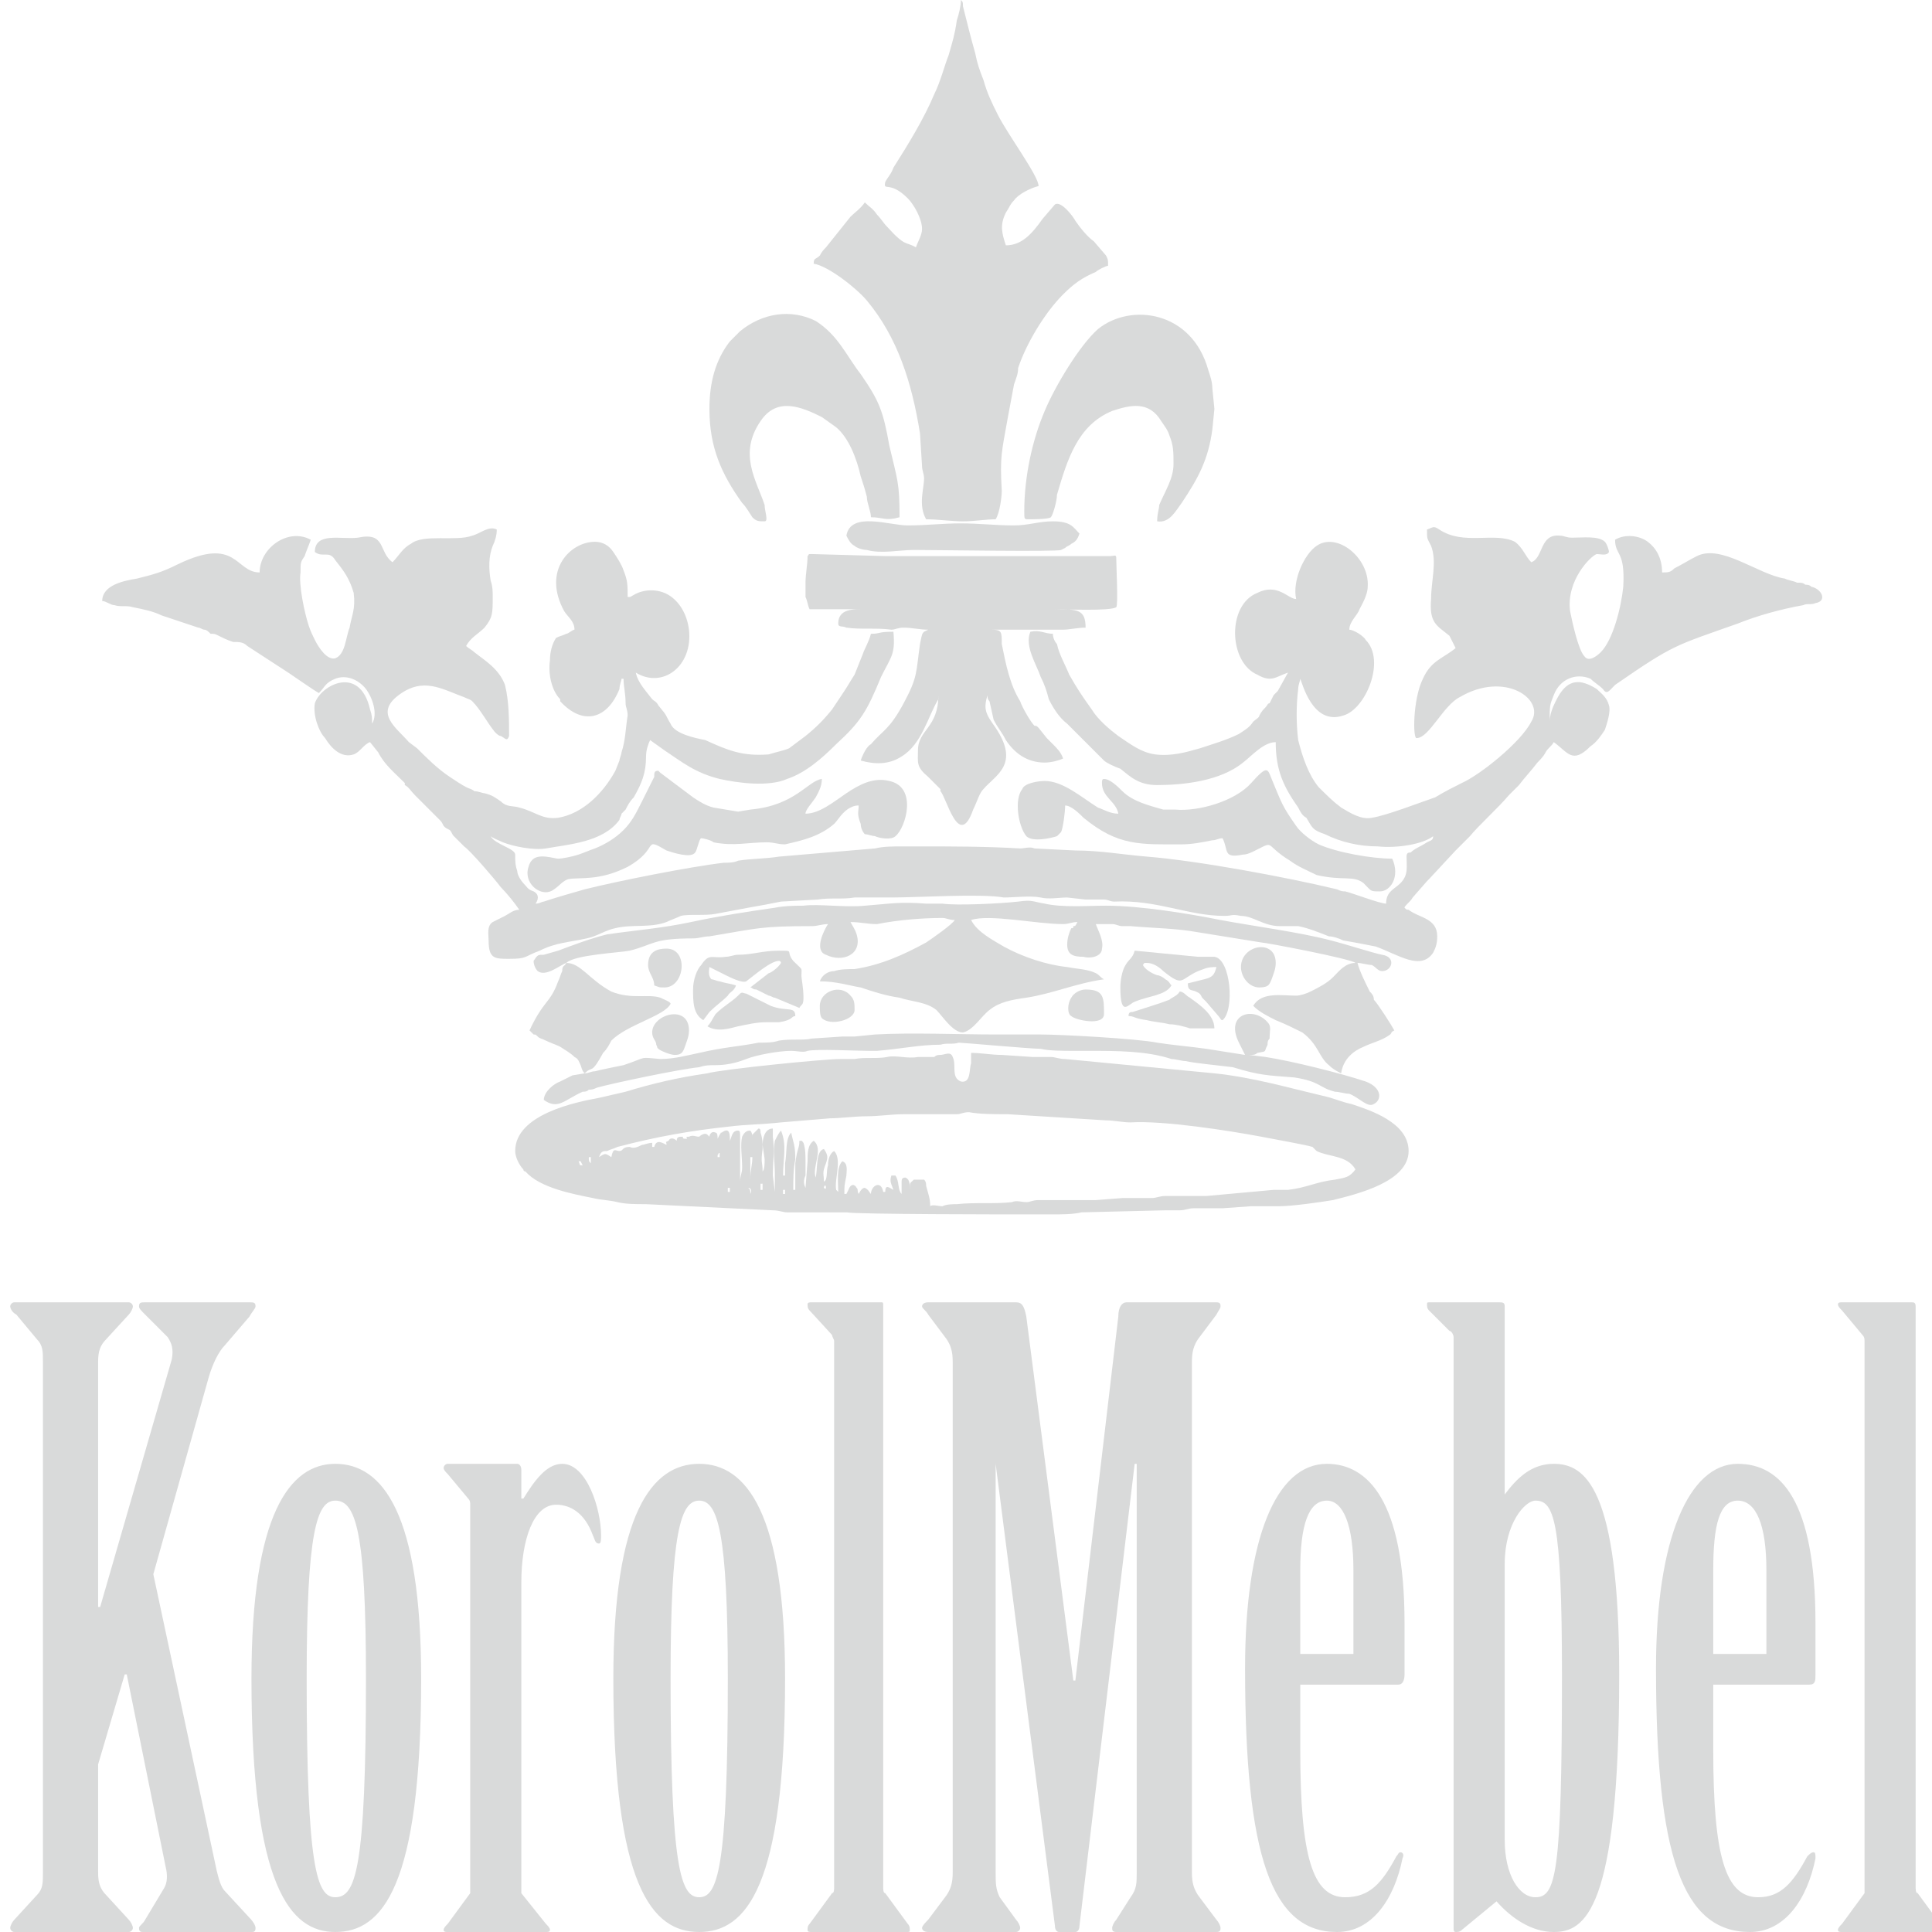 <?xml version="1.0" encoding="UTF-8"?>
<!DOCTYPE svg PUBLIC "-//W3C//DTD SVG 1.1//EN" "http://www.w3.org/Graphics/SVG/1.1/DTD/svg11.dtd">
<!-- Creator: CorelDRAW X8 -->
<svg xmlns="http://www.w3.org/2000/svg" xml:space="preserve" width="945px" height="945px" version="1.1" style="shape-rendering:geometricPrecision; text-rendering:geometricPrecision; image-rendering:optimizeQuality; fill-rule:evenodd; clip-rule:evenodd"
viewBox="0 0 945 945"
 xmlns:xlink="http://www.w3.org/1999/xlink">
 <defs>
  <style type="text/css">
   <![CDATA[
    .fil0 {fill:#D9DADA}
    .fil1 {fill:#D9DADA;fill-rule:nonzero}
   ]]>
  </style>
 </defs>
 <g id="Слой_x0020_1">
  <g id="_2194598517200">
   <path class="fil0" d="M240 409l0 0zm0 0c1,1 4,2 6,3 5,2 15,4 21,3 11,-2 28,-3 36,-14 0,-1 1,-2 1,-3 1,-1 1,-1 2,-2 1,-2 2,-4 4,-6 4,-7 6,-12 6,-20 0,-3 1,-6 2,-8l7 5c9,6 15,11 27,14 9,2 24,4 33,0 9,-3 17,-10 24,-17 12,-11 15,-16 22,-33 5,-10 7,-11 6,-22 -8,0 -6,1 -11,1 -1,4 -3,7 -4,10l-4 10c-2,3 -3,5 -5,8 -2,3 -4,6 -6,9 -4,5 -8,9 -13,13l-8 6c-2,1 -7,2 -10,3 -13,1 -20,-2 -31,-7 -5,-1 -15,-3 -17,-8 -3,-5 -1,-3 -6,-9 -1,-2 -2,-2 -3,-3 -3,-4 -7,-8 -8,-13 13,8 28,-3 26,-21 -1,-8 -5,-14 -10,-17 -5,-3 -12,-3 -17,0 -2,1 -1,1 -3,1 0,-6 0,-8 -2,-13 -1,-3 -3,-6 -5,-9 -2,-3 -5,-5 -9,-5 -12,0 -26,14 -15,34 2,3 5,5 5,9 -1,0 -3,2 -4,2 -2,1 -3,1 -5,2 -2,3 -3,7 -3,11 -1,7 1,15 5,19l0 1c11,12 23,9 29,-6 0,-2 1,-4 1,-5l1 0c0,4 1,7 1,12 0,2 1,3 1,6 -1,6 -1,12 -3,18 0,1 -1,3 -1,4l-2 5c-6,11 -16,21 -28,23 -8,1 -11,-3 -19,-5 -3,-1 -6,0 -9,-3 -3,-2 -4,-3 -8,-4 -1,0 -3,-1 -5,-1 -1,-1 -2,-1 -4,-2 -2,-1 -5,-3 -8,-5 -6,-4 -11,-9 -16,-14l-4 -3c-6,-7 -17,-14 -5,-23 12,-9 21,-3 32,1 2,1 3,1 4,2 4,4 7,10 11,15 1,1 2,2 3,2 2,1 3,3 4,0 0,-8 0,-17 -2,-25 -3,-8 -10,-12 -15,-16 -1,-1 -3,-2 -4,-3 2,-4 6,-6 9,-9 4,-5 4,-7 4,-15 0,-3 0,-5 -1,-8 -1,-6 -1,-12 1,-17 1,-2 2,-5 2,-8 -4,-2 -8,2 -12,3 -8,3 -24,-1 -30,4 -4,2 -6,6 -9,9 -7,-5 -3,-15 -17,-12 -8,1 -21,-3 -21,7 4,3 7,-1 10,4 4,5 7,9 9,16 1,8 -1,11 -2,17 -2,5 -2,13 -7,15 -4,1 -8,-5 -10,-9 -1,-2 -2,-4 -3,-7 -2,-6 -5,-20 -4,-26 0,-5 0,-5 2,-8 1,-3 2,-5 3,-8 -11,-6 -25,4 -25,16 -12,0 -11,-18 -40,-4 -8,4 -12,5 -20,7 -6,1 -17,3 -17,11 2,0 4,2 6,2 3,1 6,0 9,1 5,1 10,2 14,4l18 6c1,0 2,1 3,1 1,0 2,1 3,2 2,0 2,0 4,1 2,1 4,2 7,3 3,0 5,0 7,2l20 13c3,2 13,9 15,10 3,-3 3,-5 8,-7 5,-2 11,0 15,5 3,4 6,12 3,17 0,-3 0,-4 -1,-7 -5,-22 -24,-12 -27,-3 -1,6 2,14 5,17 3,5 8,10 14,8 3,-1 5,-5 8,-6l4 5c3,6 8,10 13,15l0 1c2,1 3,3 5,5l12 12c1,1 1,1 2,3 1,1 1,1 3,2 1,1 1,2 2,3l5 5c3,2 15,16 18,20 3,3 7,8 9,11 -3,0 -5,2 -7,3l-6 3c-3,2 -2,6 -2,9 0,9 3,9 10,9 9,0 7,-1 15,-4 8,-4 14,-4 23,-6 5,-1 9,-4 14,-5 8,-2 17,0 25,-3 2,-1 5,-2 7,-3 4,-1 12,0 17,-1 5,-1 11,-2 16,-3 6,-1 11,-2 16,-3l18 -1c6,-1 12,0 18,-1l18 0c13,0 44,-2 55,0 5,0 13,-1 18,0 4,1 9,0 13,0l9 1c2,0 3,0 5,0 1,0 3,0 4,0 2,0 3,1 5,1 21,-1 36,7 54,7 4,0 3,-1 8,0 6,0 11,5 19,5l9 0c5,1 10,3 15,5 2,0 5,1 7,2 6,1 11,2 16,3 11,4 22,12 28,3 1,-2 2,-4 2,-8 0,-9 -9,-9 -14,-13 -1,0 -1,0 -2,-1 0,-1 3,-3 4,-5l7 -8c1,-1 1,-1 1,-1l13 -14c1,-1 1,-1 2,-2l5 -5c4,-5 14,-14 19,-20 2,-2 3,-3 5,-5 3,-4 6,-7 9,-11 1,-1 3,-3 4,-5 1,-2 3,-3 4,-5 7,5 9,11 18,2 3,-2 5,-5 7,-8 1,-3 3,-9 2,-12 -1,-4 -4,-6 -6,-8 -8,-5 -14,-5 -19,4 -1,2 -4,7 -4,12l0 0c0,-8 0,-8 2,-13 3,-8 11,-11 18,-8 2,2 4,3 6,5 2,3 3,1 6,-2 29,-20 29,-19 60,-30 10,-4 21,-7 32,-9 2,-1 4,0 6,-1 6,-1 3,-7 -2,-8 -1,-1 -2,-1 -3,-1 -1,-1 -2,-1 -4,-1 -2,-1 -4,-1 -6,-2 -13,-2 -31,-17 -43,-11 -4,2 -7,4 -11,6 -2,2 -3,2 -6,2 0,-7 -3,-12 -7,-15 -4,-3 -11,-4 -16,-1 0,8 5,5 4,23 -1,10 -5,26 -11,32 -2,2 -6,5 -8,2 -3,-3 -6,-17 -7,-22 -2,-15 10,-27 13,-28 2,0 5,1 6,-1 0,-1 -1,-4 -2,-5 -3,-3 -11,-2 -16,-2 -3,0 -4,-1 -6,-1 -10,-1 -8,11 -14,13 -3,-3 -4,-7 -8,-10 -10,-5 -25,2 -37,-6 -3,-2 -3,-1 -6,0 0,5 0,4 2,8 3,8 0,17 0,26 -1,12 3,13 9,18 1,2 2,4 3,6 -6,5 -12,6 -16,15 -5,10 -5,30 -3,29 6,0 13,-16 21,-20 22,-13 42,1 35,12 -5,10 -25,26 -34,30 -4,2 -8,4 -13,7 -6,2 -24,9 -31,10 -5,1 -10,-2 -15,-5 -4,-3 -7,-6 -11,-10 -5,-6 -8,-15 -10,-23 -1,-8 -1,-17 0,-25 0,-2 1,-4 1,-5 1,2 6,23 21,18 11,-3 21,-27 11,-37 -1,-2 -6,-5 -8,-5 0,-4 4,-7 5,-10 1,-2 4,-7 4,-11 1,-14 -15,-27 -25,-20 -6,4 -12,17 -10,26 -4,0 -9,-8 -19,-3 -15,6 -14,34 0,40 7,4 9,1 15,-1l-5 9c-1,1 -1,1 -2,2l-2 4c-1,0 -1,1 -2,2 -1,1 -2,2 -3,4 0,1 -2,2 -3,3 -2,3 -4,4 -7,6 -6,3 -13,5 -19,7 -7,2 -14,4 -22,3 -7,-1 -12,-5 -18,-9 -4,-3 -10,-8 -13,-13 -5,-7 -7,-10 -11,-17 -2,-5 -5,-10 -6,-15 -1,-1 -2,-3 -2,-5 -4,0 -6,-2 -11,-1 -3,7 3,16 5,22 2,4 3,7 4,11 2,4 5,9 9,12l18 18c1,1 5,3 8,4 5,4 9,8 18,8 13,0 31,-2 42,-11 4,-3 10,-10 16,-10 0,14 4,22 11,32 1,2 2,4 4,5 3,5 3,6 9,8 8,4 17,6 26,6 9,1 22,-1 27,-5 0,2 -1,2 -3,3 -3,2 -6,3 -8,5 -1,0 -2,0 -2,2 0,5 1,9 -3,13 -3,3 -7,4 -7,10 -3,0 -16,-5 -20,-6 -1,0 -2,0 -4,-1 -25,-6 -68,-14 -93,-16 -12,-1 -23,-3 -35,-3l-20 -1c-2,-1 -5,0 -7,0 -17,-1 -34,-1 -50,-1 -3,0 -5,0 -7,0 -5,0 -10,0 -14,1l-47 4c-6,1 -14,1 -20,2 -2,1 -5,1 -7,1 -17,2 -52,9 -68,13 -7,2 -14,4 -20,6 -1,0 -2,1 -4,1 2,-3 1,-5 -1,-6 -3,-1 -3,-2 -5,-4 -1,-1 -3,-4 -3,-6 -1,-3 -1,-5 -1,-8 0,-3 -10,-5 -12,-9z"/>
   <path class="fil0" d="M383 582l1 0 0 2 -1 0 0 -2zm-16 2l0 0zm-11 -3l1 0 0 2 -1 0 0 -2zm16 -2l1 0 0 3 -1 0 0 -3zm31 2c0,-1 1,-2 1,0 0,0 0,1 -1,0zm-36 3c0,-2 0,-2 -1,-3 1,0 2,1 1,3zm0 -7l0 0c0,-5 0,-7 0,-11l1 0c0,4 -1,6 -1,11zm-84 -9l1 0 1 2c-2,0 -1,0 -2,-2zm6 1c-1,-1 -1,-1 -1,-3l1 0c0,2 0,1 0,3zm63 -5l0 2 -1 0c0,0 0,-1 0,-1 1,-1 0,-1 1,-1zm-59 2l0 0zm59 -2l0 0zm-59 2c1,-3 2,-3 4,-3 2,-1 3,-1 5,-2 19,-5 36,-8 55,-10 8,-1 16,-1 25,-2l24 -2c5,0 12,-1 18,-1 6,0 12,-1 18,-1 3,0 4,0 6,0l20 0c2,0 3,-1 6,-1 5,1 13,1 19,1l48 3c4,0 8,1 12,1 16,-1 48,4 64,7 5,1 22,4 25,5 1,1 1,1 2,2 6,3 15,2 19,9 -3,4 -5,4 -10,5 -9,1 -14,4 -23,5 -2,0 -5,0 -7,0l-33 3c-6,0 -14,0 -20,0 -3,0 -4,1 -7,1 -2,0 -5,0 -7,0 -3,0 -4,0 -7,0l-13 1c-5,0 -10,0 -14,0 -3,0 -4,0 -7,0 -2,0 -5,0 -7,0 -3,0 -4,1 -6,1 -2,0 -5,-1 -7,0 -9,1 -18,0 -27,1 -2,0 -5,0 -7,1 -2,0 -5,-1 -6,0 0,-4 -1,-6 -2,-10 0,-1 0,-2 -1,-3 -2,0 -3,0 -5,0 -2,2 -2,1 -2,5l0 0c0,-3 0,-5 -2,-6 -1,0 -2,0 -2,2 0,2 0,4 0,6 -2,-2 -1,-6 -3,-9l-2 0c-1,3 0,4 1,7 -2,-1 -4,-3 -4,1l-1 0c-1,-6 -6,-3 -6,1 -1,-1 -1,-2 -3,-3 -1,0 -2,1 -3,3 -1,-2 0,-2 -1,-3 -1,-2 -3,-2 -4,1 0,0 -1,2 -1,2l-1 0c0,-4 0,-4 1,-9 0,-2 1,-6 -2,-7 -3,3 -2,10 -2,15 0,0 0,0 -1,-1 -1,-5 3,-15 -1,-19 -2,1 -3,4 -3,7 -1,3 0,7 -2,8 0,-4 -1,-4 1,-9 1,-3 1,-4 -1,-7 -4,1 -3,9 -4,14 -2,-5 4,-14 -1,-18 -3,2 -3,6 -3,10l-1 13c-1,-2 -1,-4 0,-6 0,-2 0,-4 0,-6 0,-4 0,-7 -1,-10 -1,-1 0,-1 -2,-1 0,4 -1,3 -2,11 0,2 0,4 0,6 0,3 0,4 0,7l-1 0c0,-5 0,-10 1,-15 0,-7 -1,-8 -2,-13 -3,3 -2,10 -3,15 0,2 0,3 0,6l-1 0c0,-8 2,-15 -1,-22 -1,1 -2,3 -3,5 -1,5 0,11 0,16 0,4 0,6 0,9l-1 -8c0,-7 1,-12 0,-19 0,-3 0,-2 0,-4 -4,0 -5,5 -5,8l1 7c0,2 0,5 -1,6 0,-5 -1,-4 0,-11 0,-3 0,-5 -1,-8 0,-1 0,-2 -1,-2l-3 3c0,0 0,0 0,1 0,-2 -1,-3 -1,-3 -2,0 -3,1 -4,3 -1,4 0,10 0,15 0,3 -1,4 -1,7l0 -22c0,-2 0,-3 -1,-3 -3,0 -3,3 -4,5 0,-3 0,-7 -4,-4 -1,0 0,0 -1,1l-1 2c0,-1 0,-3 -1,-3 -2,-1 -3,1 -3,2l-1 -1c-1,-1 -3,0 -4,1 -2,0 -3,-1 -5,0 -2,0 -1,0 -1,1 -2,0 -2,0 -2,-1 -2,0 -3,0 -3,2 -1,-1 -3,-2 -4,0 -2,1 -1,0 -1,2 -2,-1 -5,-3 -6,1l-1 0c0,-2 0,-1 0,-2 -2,0 -4,1 -5,1 -2,1 -4,2 -6,1 -4,0 -3,2 -5,2 -2,0 -3,-2 -4,3 -3,-2 -3,-2 -6,0zm-41 -3c0,3 2,7 4,9 0,1 1,1 1,1 7,8 23,11 33,13 4,1 8,1 12,2 4,1 9,1 14,1l62 3c3,0 5,1 7,1l29 0c5,1 79,1 87,1 5,0 9,0 14,0 4,0 10,0 14,-1l41 -1c3,0 5,0 7,0 3,0 4,-1 7,-1 5,0 9,0 14,0l14 -1c2,0 4,0 7,0 3,0 4,0 7,0 6,0 20,-2 26,-3 12,-3 37,-9 37,-24 0,-14 -19,-20 -28,-23 -5,-1 -9,-3 -14,-4 -17,-4 -34,-9 -53,-11l-73 -7c-3,0 -5,-1 -7,-1 -3,0 -6,0 -9,0l-15 -1c-5,0 -10,-1 -15,-1 0,2 0,3 0,5 -1,3 0,10 -5,9 -5,-2 -2,-8 -4,-12 -1,-3 -4,-1 -6,-1 -1,0 -2,0 -3,1 -2,0 -6,0 -8,0 -5,1 -11,-1 -15,0 -5,1 -11,0 -16,1 -3,0 -2,0 -7,0 -8,0 -58,5 -65,7 -14,2 -27,5 -40,9 -4,1 -9,2 -13,3 -11,2 -41,8 -41,26z"/>
   <path class="fil0" d="M451 112c0,3 -2,6 -3,9 -5,-3 -5,0 -14,-10 -2,-2 -3,-4 -5,-6 -2,-3 -4,-4 -6,-6 -2,3 -5,5 -7,7l-12 15c-1,1 -2,2 -3,4 -2,2 -3,1 -3,4 7,1 21,12 26,18 15,18 22,40 26,65l1 16c0,2 1,4 1,6 0,5 -3,13 1,20 6,0 12,1 18,1 6,0 11,-1 16,-1 2,-3 3,-11 3,-14 -1,-17 0,-19 3,-36l3 -16c1,-3 2,-5 2,-8 4,-12 13,-27 22,-36 5,-5 9,-8 16,-11 1,-1 5,-3 6,-3 0,-3 0,-3 -1,-5l-6 -7c-3,-2 -7,-7 -9,-10 -1,-2 -7,-10 -10,-8l-6 7c-5,7 -10,13 -18,13 -2,-6 -3,-10 0,-16 2,-3 2,-4 4,-6 2,-3 8,-6 12,-7 0,-5 -15,-25 -20,-35 -3,-6 -5,-10 -7,-17 -2,-5 -3,-8 -4,-13 -2,-7 -4,-15 -6,-23 0,-2 0,-2 -1,-3 0,3 -1,7 -2,10 -1,7 -2,10 -4,17 -2,5 -4,13 -7,19 -5,12 -13,25 -20,36 -1,3 -3,5 -4,7 -1,5 2,-1 11,8 3,3 7,10 7,15z"/>
   <path class="fil0" d="M395 272c0,4 -1,9 -1,13 0,3 0,4 0,7 1,2 1,4 2,6l25 0c-4,0 -11,0 -11,7 0,2 2,1 4,2 7,1 15,0 22,1 2,0 3,-1 6,-1 4,0 8,1 12,1l-2 1c-1,1 -1,1 -2,6 -2,14 -1,16 -8,29 -7,13 -10,13 -16,20 -2,1 -4,5 -5,8 7,2 14,2 20,-2 10,-6 13,-20 18,-28l0 -1c0,-1 0,0 0,-1 0,16 -10,17 -10,27 0,6 -1,8 5,13 1,1 2,2 3,3l3 3c0,0 0,0 0,0l0 1c3,3 9,29 16,9 2,-4 3,-8 5,-10 6,-7 18,-12 6,-30 -5,-7 -6,-9 -4,-16 0,1 0,2 1,3l2 9c2,4 4,6 6,10 4,6 10,11 19,11 3,0 7,-1 9,-2 -1,-3 -3,-5 -5,-7 -1,-1 -2,-2 -3,-3l-4 -5c-1,-1 -1,-1 -2,-1 -2,-2 -6,-9 -7,-12 -5,-8 -7,-18 -9,-28 0,-6 0,-7 -5,-7l35 0c3,0 7,-1 11,-1 0,-9 -4,-9 -15,-9l0 0c5,0 27,1 30,-1 1,-1 0,-20 0,-24 0,-2 -1,-1 -3,-1 -23,0 -48,0 -70,0 -13,0 -27,0 -40,0l-36 -1c-2,0 -1,0 -2,1z"/>
   <path class="fil0" d="M405 452l0 0zm-128 19c4,-4 26,-5 31,-6 12,-3 11,-6 31,-6 3,0 5,-1 8,-1 24,-4 25,-5 50,-5 3,0 5,-1 8,-1 -2,3 -7,13 -1,15 8,4 18,0 15,-10 -1,-3 -2,-4 -3,-6 5,0 8,1 13,1 10,-2 22,-3 32,-3 2,0 3,1 6,1 -1,2 -11,9 -14,11 -11,6 -22,11 -35,13 -3,0 -7,0 -10,1 -3,0 -6,2 -7,5 8,0 14,2 20,3 6,2 12,4 19,5 6,2 13,2 18,6 3,3 8,11 13,11 5,-1 9,-8 13,-11 5,-4 11,-5 18,-6 13,-2 24,-7 38,-9l0 0c-2,-1 -2,-2 -4,-3 -4,-2 -9,-2 -14,-3 -10,-1 -22,-5 -31,-10 -5,-3 -13,-7 -16,-13 9,-3 32,2 45,2 3,0 4,-1 7,-1 -1,2 -1,2 -2,2 0,1 0,1 -1,1 -1,2 -2,5 -2,8 0,5 3,6 8,6 3,1 9,0 9,-4 1,-4 -2,-9 -3,-12 2,0 2,0 4,0 1,0 3,0 4,0 2,0 3,1 5,1 1,0 3,0 4,0 11,1 22,1 33,3l31 5c2,0 44,8 46,10 -5,0 -8,4 -11,7 -3,3 -7,5 -11,7 -2,1 -5,2 -7,2 -7,0 -17,-2 -21,5 3,3 7,5 11,7 5,2 9,4 13,6 8,6 8,12 13,16 2,2 4,3 6,4 1,-7 6,-11 11,-13 4,-2 9,-3 13,-6 1,-1 0,-1 2,-2 -1,-2 -8,-13 -10,-15 0,-2 -1,-3 -2,-4 -2,-4 -5,-10 -6,-14 2,0 5,1 7,1 2,1 3,3 5,3 5,0 7,-7 0,-8 -5,-1 -17,-5 -25,-7 -15,-4 -38,-7 -54,-10 -15,-3 -39,-7 -56,-7 -9,0 -21,1 -30,-1 -6,-1 -6,-2 -13,-1 -9,1 -30,2 -37,1 -3,0 -5,0 -8,0 -13,-1 -17,0 -30,1 -9,1 -23,-1 -30,0 -3,0 -9,0 -14,1 -14,2 -27,4 -41,7 -14,3 -27,4 -41,6 -8,2 -16,5 -24,8l-7 2c-3,0 -3,0 -5,3 0,2 1,4 2,5 4,3 11,-3 14,-4z"/>
   <path class="fil0" d="M347 200c0,19 6,32 16,46 2,2 3,4 5,7 2,2 3,2 6,2 2,0 0,-5 0,-8 -4,-12 -13,-25 -2,-41 8,-12 20,-7 30,-2l7 5c6,5 10,15 12,24 1,3 2,6 3,10 0,3 2,7 2,10 6,0 7,2 14,0 0,-17 -1,-18 -5,-35 -3,-17 -5,-22 -14,-35 -7,-9 -11,-19 -22,-26 -12,-6 -26,-4 -37,5 -2,2 -3,3 -5,5 -7,9 -10,20 -10,33z"/>
   <path class="fil0" d="M501 250c0,4 0,4 2,4 2,0 10,0 11,-1 1,-1 3,-8 3,-11 5,-17 10,-34 27,-41 9,-3 18,-5 24,5 2,3 3,4 4,7 2,5 2,8 2,14 0,7 -4,13 -7,20 0,2 -1,4 -1,8 6,1 9,-5 12,-9 8,-12 13,-21 15,-36l1 -10 -1 -10c0,-3 -1,-6 -2,-9 -8,-29 -38,-33 -54,-20 -9,8 -21,28 -26,40 -6,14 -10,32 -10,49z"/>
   <path class="fil0" d="M273 420c-2,0 -10,-3 -13,1 -1,1 -2,4 -2,6 0,7 8,12 13,8 3,-2 4,-4 7,-5 6,-1 15,1 29,-6 16,-9 7,-15 19,-8 3,1 12,4 14,1 1,-1 2,-7 3,-7 1,0 5,1 6,2 10,2 17,0 26,0 4,0 5,1 9,1 9,-2 17,-4 24,-10 2,-2 4,-6 8,-8 2,-1 3,-1 4,-1 0,3 -1,4 1,9 0,2 1,4 2,5 1,0 4,1 5,1 2,1 8,2 10,0 5,-4 11,-24 -3,-27 -8,-2 -15,2 -21,6 -6,4 -13,10 -20,10 0,-2 3,-5 5,-8 1,-2 3,-5 3,-9 -7,1 -13,13 -35,15l-6 1 -12 -2c-4,-1 -7,-3 -10,-5l-16 -12c0,0 0,0 -1,-1 -2,0 -2,1 -2,3l-6 12c-3,6 -5,10 -9,14 -4,4 -9,7 -14,9 -3,1 -5,2 -8,3 -3,1 -8,2 -10,2z"/>
   <path class="fil0" d="M540 381c-1,0 -1,1 -1,2 0,7 7,9 8,15 -4,0 -7,-2 -10,-3 -8,-5 -17,-13 -26,-13 -3,0 -10,1 -11,4 -4,5 -2,18 2,23 3,3 12,1 15,0 1,-1 1,-1 2,-2 1,-2 2,-10 2,-13 3,0 7,4 9,6 17,14 28,13 48,13 5,0 10,-1 15,-2 2,0 3,-1 5,-1 3,6 0,10 10,8 2,0 4,-1 6,-2 10,-5 4,-3 17,5 4,3 9,5 13,7 13,3 18,0 23,4 4,4 3,4 8,4 5,0 10,-7 6,-16 -10,0 -27,-3 -36,-7 -4,-2 -9,-6 -11,-9 -7,-10 -7,-11 -12,-23 -2,-5 -2,-7 -10,2 -8,9 -26,14 -37,13 -2,0 -4,0 -6,0 -7,-2 -15,-4 -20,-9 -2,-2 -6,-6 -9,-6z"/>
   <path class="fil0" d="M286 525l-6 1c-2,1 -4,2 -6,3 -3,1 -8,5 -8,9 7,5 10,0 19,-4 1,0 2,0 3,-1 1,0 2,0 4,-1 7,-2 40,-9 50,-10 3,-1 5,-1 8,-1 5,0 10,-1 15,-3 5,-2 16,-4 22,-4 3,0 6,1 8,0 5,-1 23,0 30,0 2,0 2,0 4,0 12,-1 21,-3 31,-3 3,-1 6,0 9,-1 2,0 35,3 40,3 4,1 11,1 16,1 3,0 5,0 8,0 13,0 28,0 40,4 2,0 5,1 7,1 4,1 15,2 23,3 13,4 17,4 30,5 13,2 12,5 20,7 2,0 5,1 7,1 5,2 9,7 12,5 4,-2 4,-8 -4,-11 -12,-4 -36,-10 -49,-12l-8 -1c2,0 3,0 4,-1 5,-1 3,0 5,-4 0,-1 0,-2 1,-3 0,-4 1,-6 -1,-8 -7,-8 -21,-4 -14,10l3 6 -19 -3c-7,-1 -18,-2 -24,-3 -10,-2 -47,-4 -57,-4l-16 0c-2,0 -3,0 -6,0 -18,0 -41,-1 -59,0l-10 1c-2,0 -4,0 -6,0l-15 1c-4,1 -10,0 -16,1 -3,1 -6,1 -10,1 -10,2 -16,2 -29,5 -5,1 -12,3 -19,3 -11,-1 -6,-1 -18,3 -5,1 -10,2 -14,3 -2,0 -3,1 -5,1z"/>
   <path class="fil0" d="M286 525c4,-4 3,1 9,-10 2,-2 3,-4 4,-6 8,-8 26,-12 29,-18 0,-1 -3,-2 -5,-3 -6,-2 -14,1 -24,-3 -11,-6 -15,-14 -22,-14 -1,2 -2,1 -2,4 -1,2 -1,3 -2,5 -4,11 -7,9 -14,24 1,1 1,1 2,2 1,0 1,0 2,1 1,1 2,1 4,2 2,1 5,2 7,3 3,2 5,3 7,5 2,1 2,2 3,4 1,3 1,3 2,4z"/>
   <path class="fil0" d="M414 262c1,2 2,4 4,5 1,1 4,2 6,2 7,2 16,0 23,0 11,0 70,1 72,0 0,0 2,-1 2,-1 1,-1 2,-1 3,-2 2,-1 3,-2 4,-5 -3,-3 -4,-6 -13,-6 -7,0 -12,2 -19,2 -9,0 -17,-1 -26,-1 -9,0 -17,1 -26,1 -9,0 -28,-7 -30,5z"/>
   <path class="fil0" d="M339 484c0,6 0,12 5,15l3 -4c3,-3 6,-5 9,-8 1,-2 3,-2 4,-5 -3,-1 -5,-1 -8,-2 -1,0 -3,-1 -4,-1 -2,-2 -1,-5 -1,-6l8 4c2,1 8,4 10,3 4,-3 12,-10 16,-10 1,0 1,1 1,1 -1,2 -5,5 -6,5l-9 7c1,0 1,1 3,1l6 3c1,0 2,1 3,1l12 5c1,-2 2,-1 2,-5 0,-5 -1,-9 -1,-11 0,-4 1,-2 -4,-7 -4,-5 1,-5 -7,-5 -8,0 -13,2 -20,2 -2,0 -4,1 -6,1 -7,1 -8,-2 -12,4 -2,2 -4,7 -4,12z"/>
   <path class="fil0" d="M548 483c0,15 4,8 7,7 7,-3 15,-3 18,-8 -1,-1 -1,-2 -3,-3 -1,-1 -3,-2 -4,-2 -3,-1 -6,-3 -7,-5 1,-1 0,-1 2,-1 3,0 6,2 8,4 10,8 8,4 17,0 3,-1 4,-2 9,-2 -1,4 -2,5 -6,6l-8 2c0,4 2,3 4,4 2,1 2,1 3,3 0,0 1,1 2,2l6 7c1,1 1,2 2,2 6,-5 4,-30 -4,-31 -3,0 -5,0 -8,0l-31 -3c-1,4 -3,4 -5,8 -1,2 -2,6 -2,10z"/>
   <path class="fil0" d="M552 497c3,0 2,1 9,2 4,1 7,1 11,2 3,0 7,1 10,2l12 0c0,-7 -8,-12 -12,-15 -2,-1 -3,-3 -5,-3 -1,2 -4,3 -5,4 -5,2 -12,4 -18,6 -1,0 -2,0 -2,2z"/>
   <path class="fil0" d="M346 502c5,3 11,1 15,0 5,-1 9,-2 14,-2 2,0 4,0 6,0 7,-1 6,-3 8,-3 0,-5 -4,-2 -12,-5 -4,-2 -8,-4 -12,-6 -1,0 -2,-1 -3,0 0,0 -1,1 -1,1 -3,3 -7,5 -11,9 -2,3 -2,4 -4,6z"/>
   <path class="fil0" d="M319 505c0,3 2,4 2,6 1,2 0,1 1,2 1,1 6,3 8,3 3,0 4,-1 5,-4 1,-3 2,-5 2,-8 0,-13 -18,-8 -18,1z"/>
   <path class="fil0" d="M616 483c5,0 5,-2 6,-4 1,-3 2,-5 2,-8 0,-12 -17,-9 -17,2 0,5 4,10 9,10z"/>
   <path class="fil0" d="M317 472c0,4 3,6 3,10 3,1 2,1 5,1 10,0 12,-19 1,-19 -4,0 -9,1 -9,8z"/>
   <path class="fil0" d="M401 492c0,2 0,5 1,6 4,4 16,1 16,-4 0,-3 0,-5 -2,-7 -5,-6 -15,-2 -15,5z"/>
   <path class="fil0" d="M540 496c0,-8 0,-12 -9,-12 -3,0 -6,2 -7,4 -2,3 -2,8 0,9 2,2 16,5 16,-1z"/>
   <path class="fil1" d="M21 916c0,5 0,8 -3,11l-11 12c-1,1 -2,3 -2,4 0,1 1,2 2,2l56 0c1,0 2,-1 2,-2 0,-1 -1,-3 -2,-4l-11 -12c-3,-3 -4,-6 -4,-11l0 -53 13 -44 1 0 19 94c1,4 1,8 -1,11l-9 15c-1,2 -3,3 -3,4 0,2 1,2 2,2l53 0c1,0 2,0 2,-2 0,-1 -1,-3 -3,-5l-12 -13c-2,-2 -3,-6 -4,-10l-31 -145 27 -96c2,-7 5,-13 8,-16l12 -14c1,-2 3,-4 3,-5 0,-2 -1,-2 -3,-2l-51 0c-2,0 -3,0 -3,2 0,1 1,2 3,4l11 11c2,3 3,6 2,11l-35 121 -1 0 0 -120c0,-5 1,-8 4,-11l11 -12c1,-1 2,-3 2,-4 0,-1 -1,-2 -2,-2l-56 0c-1,0 -2,1 -2,2 0,1 1,3 3,4l10 12c3,3 3,6 3,11l0 250zm143 -200c-22,0 -41,24 -41,105 0,102 19,124 41,124 23,0 42,-22 42,-124 0,-81 -19,-105 -42,-105zm0 212c-9,0 -14,-14 -14,-107 0,-72 5,-87 14,-87 10,0 15,15 15,87 0,93 -5,107 -15,107zm91 -154c0,-21 6,-38 17,-38 7,0 14,4 18,15 1,2 1,4 3,4 1,0 1,-2 1,-4 0,-13 -7,-35 -19,-35 -8,0 -14,9 -19,17l-1 0 0 -14c0,-2 -1,-3 -2,-3l-34 0c-1,0 -2,1 -2,2 0,1 1,2 2,3l10 12c1,1 1,2 1,3l0 187c0,1 0,3 0,3l-11 15c-1,1 -2,2 -2,3 0,1 1,1 2,1l48 0c1,0 2,0 2,-1 0,-1 -1,-2 -2,-3l-12 -15c0,0 0,-2 0,-3l0 -149zm87 -58c-23,0 -42,24 -42,105 0,102 19,124 42,124 23,0 42,-22 42,-124 0,-81 -19,-105 -42,-105zm0 212c-9,0 -14,-14 -14,-107 0,-72 5,-87 14,-87 9,0 14,15 14,87 0,93 -5,107 -14,107zm90 -289c0,-2 0,-2 -1,-2l-34 0c-1,0 -2,0 -2,1 0,1 0,2 1,3l11 12c0,1 1,2 1,3l0 267c0,1 0,3 -1,3l-11 15c-1,1 -1,2 -1,3 0,1 1,1 2,1l46 0c2,0 2,0 2,-1 0,-1 0,-2 -1,-3l-11 -15c-1,0 -1,-2 -1,-3l0 -284zm22 -2c-2,0 -3,1 -3,2 0,1 2,2 3,4l9 12c2,3 3,6 3,11l0 250c0,5 -1,8 -3,11l-9 12c-1,1 -3,3 -3,4 0,1 1,2 3,2l43 0c1,0 2,-1 2,-2 0,-1 -1,-3 -2,-4l-8 -11c-2,-4 -2,-7 -2,-12l0 -200 0 0 29 226c0,2 1,3 2,3l8 0c1,0 2,-1 2,-3l27 -226 1 0 0 200c0,5 0,8 -3,12l-7 11c-1,1 -2,3 -2,4 0,1 0,2 2,2l49 0c2,0 2,-1 2,-2 0,-1 -1,-3 -2,-4l-9 -12c-2,-3 -3,-6 -3,-11l0 -250c0,-5 1,-8 3,-11l9 -12c1,-2 2,-3 2,-4 0,-1 0,-2 -2,-2l-44 0c-2,0 -4,2 -4,7l-21 178 -1 0 -23 -178c-1,-5 -2,-7 -5,-7l-43 0zm182 187l48 0c2,0 3,-2 3,-5l0 -25c0,-60 -18,-78 -38,-78 -25,0 -40,37 -40,100 0,92 13,129 45,129 17,0 28,-16 32,-36 1,-2 0,-3 -1,-3 -1,0 -1,1 -2,2 -7,13 -13,20 -25,20 -16,0 -22,-20 -22,-72l0 -32zm0 -15l0 -41c0,-22 4,-34 13,-34 8,0 13,12 13,34l0 41 -26 0zm75 134c0,1 0,2 1,2 1,0 2,0 3,-1l17 -14 0 0c7,8 17,15 28,15 15,0 32,-10 32,-126 0,-92 -17,-103 -32,-103 -11,0 -18,7 -24,15l0 0 0 -92c0,-2 -1,-2 -3,-2l-33 0c-2,0 -2,0 -2,1 0,1 0,2 1,3l10 10c1,0 2,2 2,3l0 289zm25 -178c0,-20 10,-31 15,-31 9,0 13,9 13,85 0,98 -3,109 -13,109 -8,0 -15,-11 -15,-28l0 -135zm102 59l47 0c3,0 3,-2 3,-5l0 -25c0,-60 -17,-78 -38,-78 -24,0 -40,37 -40,100 0,92 13,129 46,129 17,0 28,-16 32,-36 0,-2 0,-3 -1,-3 -1,0 -2,1 -3,2 -7,13 -13,20 -24,20 -16,0 -22,-20 -22,-72l0 -32zm0 -15l0 -41c0,-22 3,-34 12,-34 9,0 14,12 14,34l0 41 -26 0zm99 -170c0,-2 -1,-2 -2,-2l-34 0c-1,0 -2,0 -2,1 0,1 1,2 2,3l10 12c1,1 1,2 1,3l0 267c0,1 0,3 0,3l-11 15c-1,1 -2,2 -2,3 0,1 1,1 2,1l47 0c1,0 2,0 2,-1 0,-1 -1,-2 -1,-3l-11 -15c-1,0 -1,-2 -1,-3l0 -284z"/>
  </g>
 </g>
</svg>
